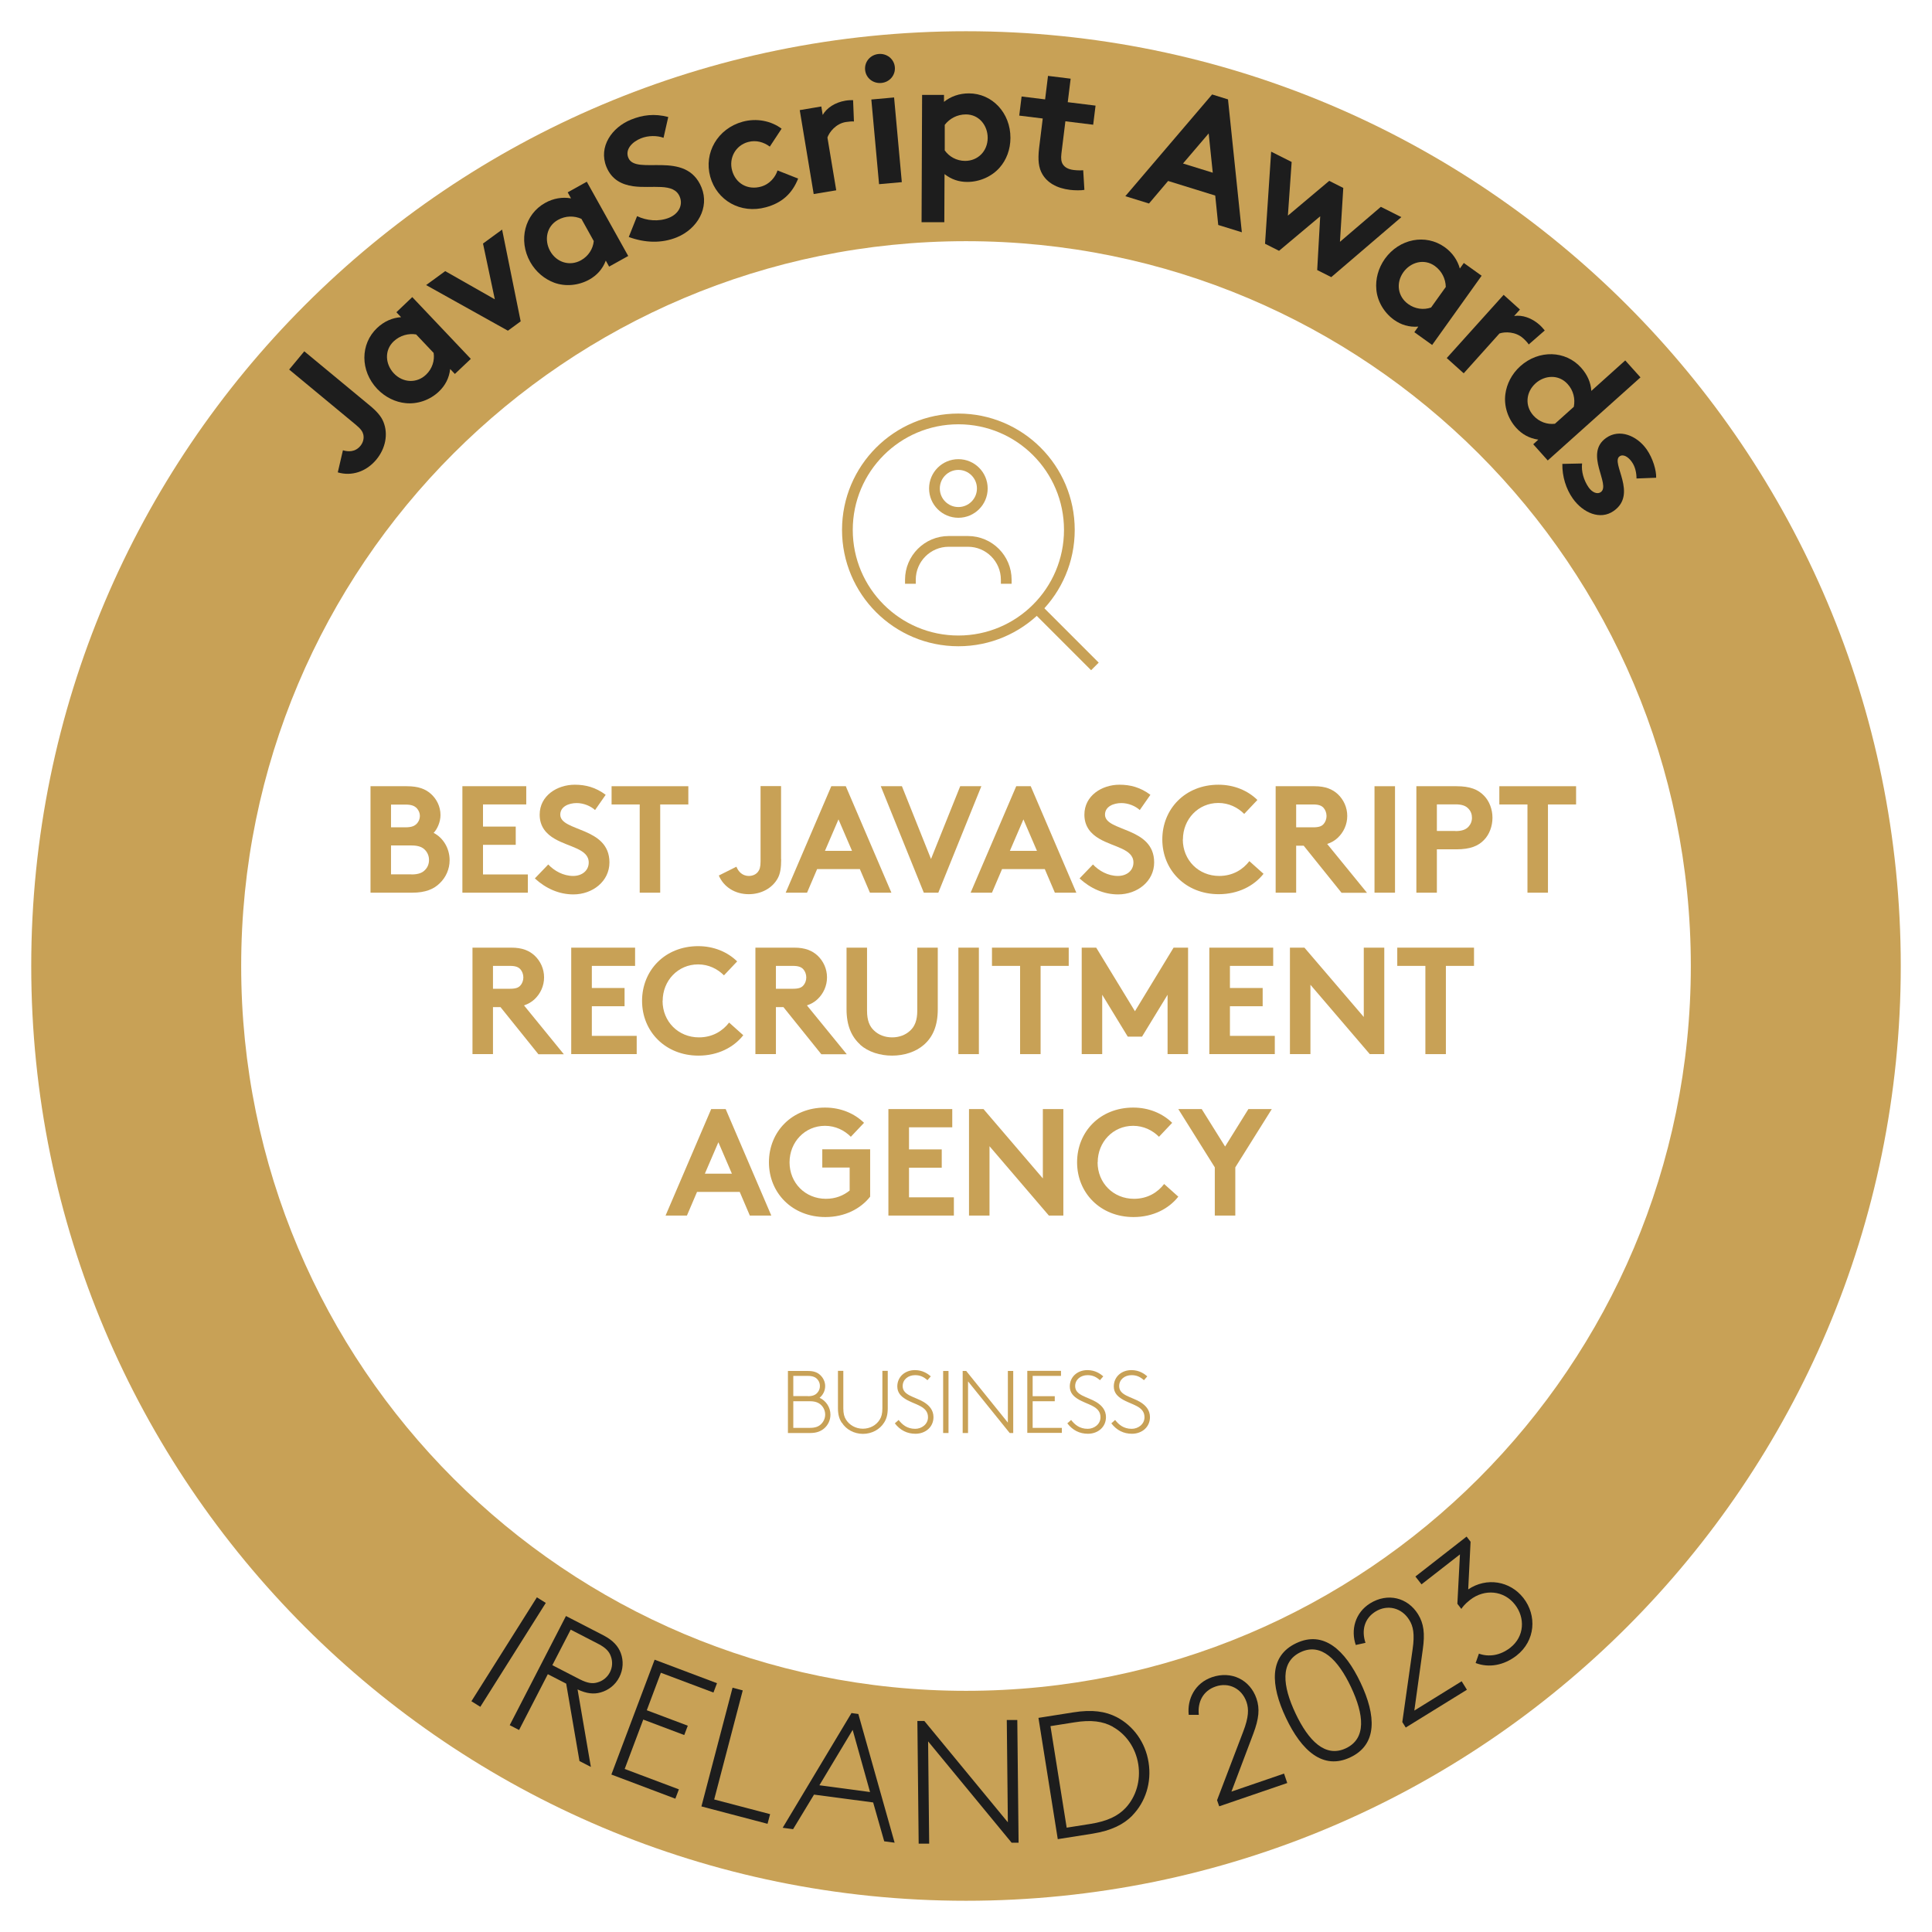 <?xml version="1.0" encoding="UTF-8"?><svg id="Capa_1" xmlns="http://www.w3.org/2000/svg" viewBox="0 0 180 180"><defs><style>.cls-1{fill:none;stroke:#c8a156;stroke-miterlimit:10;}.cls-2{fill:#c8a156;}.cls-3{fill:#1d1d1d;}</style></defs><path class="cls-2" d="m90,2.91C41.9,2.91,2.91,41.9,2.91,90s38.99,87.09,87.09,87.09,87.09-38.99,87.09-87.09S138.1,2.91,90,2.91Zm0,154.62c-37.3,0-67.53-30.24-67.53-67.53S52.7,22.47,90,22.47s67.53,30.24,67.53,67.53-30.24,67.53-67.53,67.53Z"/><g><path class="cls-3" d="m34.39,37.73c.71.58,1.12,1.05,1.33,1.57.47,1.15.19,2.49-.65,3.51-.95,1.15-2.32,1.58-3.6,1.2l.48-2.06c.47.15,1.14.18,1.62-.4.26-.31.36-.7.28-1.06-.06-.26-.21-.51-.68-.9l-6.23-5.16,1.41-1.7,6.04,5Z"/><path class="cls-3" d="m43.86,33.44l-1.48,1.4-.44-.46c-.09.85-.47,1.55-1.05,2.1-.85.81-2.02,1.19-3.09,1.08-.95-.09-1.9-.54-2.65-1.32-1.61-1.7-1.59-4.19-.02-5.68.65-.62,1.44-.96,2.24-1.01l-.44-.46,1.48-1.41,5.45,5.75Zm-5.08-2.28c-.72-.12-1.5.08-2.1.64-.9.85-.77,2.15.01,2.98.85.9,2.14.95,3,.13.58-.55.82-1.32.71-2.03l-1.63-1.72Z"/><path class="cls-3" d="m46.1,27.88l-1.1-5.19,1.78-1.3,1.73,8.55-1.19.87-7.62-4.25,1.78-1.3,4.61,2.62Z"/><path class="cls-3" d="m58.53,23.85l-1.78.99-.31-.56c-.3.8-.84,1.38-1.54,1.77-1.03.57-2.25.66-3.26.29-.89-.33-1.71-.99-2.24-1.93-1.14-2.04-.5-4.45,1.38-5.5.78-.44,1.63-.57,2.42-.43l-.31-.56,1.78-.99,3.86,6.92Zm-4.36-3.46c-.67-.3-1.48-.3-2.19.1-1.08.6-1.28,1.89-.73,2.89.6,1.08,1.84,1.45,2.88.87.7-.39,1.12-1.07,1.19-1.79l-1.15-2.07Z"/><path class="cls-3" d="m59.36,20.14c.88.42,2,.54,2.97.15.91-.37,1.32-1.19,1-1.96-.55-1.36-2.59-.73-4.35-.98-1.03-.15-1.99-.6-2.48-1.8-.77-1.89.53-3.69,2.28-4.4,1.08-.44,2.18-.59,3.48-.25l-.44,1.94c-.58-.22-1.42-.23-2.11.05-.77.31-1.5,1-1.17,1.81.7,1.71,5.37-.81,6.82,2.77.76,1.88-.39,3.86-2.3,4.64-1.42.58-2.98.52-4.48-.03l.77-1.93Z"/><path class="cls-3" d="m74.36,16.64c-.57,1.44-1.56,2.28-3,2.67-2.36.65-4.58-.64-5.19-2.85-.61-2.22.69-4.48,3.02-5.12,1.32-.36,2.67-.07,3.63.65l-1.1,1.67c-.56-.42-1.27-.63-2.02-.43-1.18.32-1.81,1.5-1.49,2.66.33,1.2,1.44,1.84,2.68,1.5.84-.23,1.36-.91,1.55-1.51l1.9.75Z"/><path class="cls-3" d="m79.57,11.32c-.15-.02-.46,0-.77.05-.92.15-1.53.93-1.71,1.44l.82,4.92-2.1.35-1.3-7.82,2.01-.34.13.79c.37-.66,1.16-1.17,2.11-1.33.31-.05.49-.05.72-.05l.08,1.99Z"/><path class="cls-3" d="m81.86,5.03c.76-.07,1.44.46,1.51,1.22.07.76-.49,1.41-1.26,1.48s-1.44-.46-1.51-1.22c-.07-.76.49-1.41,1.26-1.48Zm2.16,11.94l-2.12.19-.72-7.89,2.12-.19.72,7.89Z"/><path class="cls-3" d="m85.91,8.84h2.04s0,.65,0,.65c.62-.5,1.42-.79,2.32-.79,2.16,0,3.88,1.81,3.87,4.15,0,1.08-.38,2.06-1.01,2.77-.71.81-1.84,1.33-3.01,1.33-.8,0-1.49-.24-2.12-.73l-.02,4.48h-2.12s.05-11.86.05-11.86Zm2.1,5.16c.41.59,1.11.99,1.91.99,1.19,0,2.1-.91,2.1-2.15,0-1.14-.79-2.18-2.03-2.18-.82,0-1.52.39-1.97.97v2.37Z"/><path class="cls-3" d="m101.03,17.69c-.29.06-.93.05-1.33,0-1.27-.15-2.14-.69-2.59-1.47-.34-.58-.43-1.3-.3-2.42l.34-2.76-2.19-.27.22-1.78,2.19.27.27-2.19,2.11.26-.27,2.19,2.59.32-.22,1.78-2.59-.32-.37,3c-.06.49-.01.79.14,1.02.18.27.5.46,1.02.52.31.04.72.04.87.02l.11,1.82Z"/><path class="cls-3" d="m104.85,18.27l8.08-9.47,1.48.46,1.29,12.38-2.2-.68-.28-2.74-4.39-1.36-1.78,2.1-2.2-.68Zm5.36-3.04l2.78.86-.38-3.66-2.39,2.8Z"/><path class="cls-3" d="m119.17,23.37l-1.31-.66.57-8.58,1.91.96-.35,5,3.85-3.24,1.31.66-.31,5.02,3.81-3.26,1.91.96-6.53,5.59-1.31-.66.28-5.01-3.85,3.23Z"/><path class="cls-3" d="m133.43,32.14l-1.66-1.19.37-.52c-.86.07-1.61-.17-2.26-.63-.96-.69-1.56-1.76-1.65-2.83-.09-.95.17-1.97.79-2.85,1.36-1.9,3.81-2.35,5.57-1.1.73.52,1.21,1.23,1.42,2l.37-.52,1.66,1.19-4.61,6.45Zm1.27-5.42c-.02-.74-.36-1.46-1.02-1.94-1.01-.72-2.26-.35-2.93.58-.72,1.01-.52,2.28.45,2.97.65.47,1.45.56,2.13.32l1.38-1.93Z"/><path class="cls-3" d="m142.42,32.08c-.08-.13-.29-.37-.52-.57-.69-.62-1.69-.62-2.2-.44l-3.33,3.71-1.58-1.42,5.3-5.89,1.52,1.37-.54.6c.75-.12,1.64.18,2.36.82.23.21.34.35.49.53l-1.5,1.31Z"/><path class="cls-3" d="m142.85,41.39l.47-.43c-.85-.12-1.53-.51-2.07-1.11-.79-.88-1.14-2.05-1-3.12.12-.94.59-1.89,1.39-2.61,1.74-1.56,4.23-1.47,5.67.14.58.65.9,1.37.95,2.16l3.16-2.84,1.42,1.58-8.64,7.74-1.36-1.52Zm3.78-3.5c.14-.72-.03-1.51-.58-2.11-.83-.92-2.13-.83-2.98-.07-.92.83-1.01,2.11-.21,3,.53.6,1.3.86,2.01.77l1.76-1.58Z"/><path class="cls-3" d="m147.4,43.18c-.09.72.15,1.57.61,2.23.33.47.81.67,1.13.44.97-.69-1.59-3.58.5-5.05,1.24-.88,2.86-.22,3.77,1.06.59.84.92,1.99.89,2.65l-1.83.07c0-.5-.11-1.09-.44-1.55-.34-.48-.81-.75-1.14-.51-.84.59,1.71,3.5-.54,5.08-1.24.88-2.86.2-3.82-1.16-.63-.89-.99-2.06-.97-3.22l1.84-.04Z"/></g><g><path class="cls-3" d="m50.02,148.82l.83.52-6.1,9.68-.83-.52,6.1-9.68Z"/><path class="cls-3" d="m53.99,164.08l-1.24-7.22-1.71-.88-2.68,5.2-.87-.45,5.24-10.17,3.47,1.79c.93.48,1.4,1.03,1.64,1.67.26.7.23,1.52-.14,2.24-.37.73-1.02,1.22-1.74,1.42-.62.18-1.3.12-2.15-.28l1.24,7.22-1.05-.54Zm.03-7.62c.73.37,1.2.42,1.63.29.49-.13.92-.46,1.17-.94.25-.48.27-1.02.09-1.5-.15-.43-.46-.79-1.18-1.16l-2.56-1.32-1.71,3.31,2.56,1.32Z"/><path class="cls-3" d="m61.57,155.85l-1.31,3.49,3.82,1.44-.33.87-3.82-1.44-1.73,4.6,5.05,1.9-.33.87-5.96-2.25,4.03-10.7,5.81,2.19-.33.87-4.89-1.84Z"/><path class="cls-3" d="m66.53,167.65l5.22,1.37-.24.9-6.16-1.62,2.9-11.06.95.25-2.66,10.16Z"/><path class="cls-3" d="m79.97,159.69l3.38,11.99-.97-.13-1.03-3.62-5.51-.73-1.95,3.22-.97-.13,6.41-10.69.65.09Zm-3.62,6.64l4.71.63-1.62-5.79-3.1,5.16Z"/><path class="cls-3" d="m85.47,160.34h.65s7.78,9.44,7.78,9.44l-.1-9.53h.98s.12,11.43.12,11.43h-.65s-7.78-9.44-7.78-9.44l.1,9.53h-.98s-.12-11.43-.12-11.43Z"/><path class="cls-3" d="m105.5,169.15c-.81.82-1.93,1.4-3.72,1.69l-3.23.51-1.8-11.3,3.23-.51c1.79-.29,3.03-.09,4.06.44,1.55.81,2.68,2.35,2.97,4.22.3,1.87-.29,3.69-1.51,4.94Zm-1.83-8.28c-.91-.5-2.01-.66-3.59-.4l-2.21.35,1.51,9.46,2.21-.35c1.58-.25,2.58-.74,3.29-1.5.97-1.05,1.41-2.54,1.17-4.06-.24-1.52-1.13-2.8-2.38-3.49Z"/><path class="cls-3" d="m110.75,159.77c-.16-1.48.59-2.97,2.17-3.51,1.81-.62,3.54.24,4.14,1.98.33.96.23,1.89-.29,3.28l-2.04,5.4,4.9-1.68.3.88-6.34,2.17-.2-.57,2.44-6.4c.52-1.35.52-2.1.31-2.73-.43-1.27-1.65-1.89-2.89-1.46-1.16.4-1.69,1.43-1.56,2.64h-.94Z"/><path class="cls-3" d="m120.77,153.09c2.54-1.2,4.54.62,5.99,3.68,1.45,3.06,1.59,5.76-.96,6.96-2.54,1.2-4.54-.62-5.99-3.68-1.45-3.06-1.59-5.76.96-6.96Zm4.63,9.79c1.92-.91,1.68-3.14.47-5.7-1.21-2.56-2.78-4.16-4.7-3.25-1.92.91-1.68,3.14-.47,5.7,1.21,2.56,2.78,4.16,4.7,3.25Z"/><path class="cls-3" d="m126.32,153.28c-.49-1.41-.08-3.02,1.33-3.9,1.63-1.01,3.5-.55,4.47,1.02.53.86.65,1.79.44,3.26l-.79,5.71,4.41-2.73.49.79-5.7,3.52-.32-.51.96-6.78c.21-1.43.05-2.16-.31-2.73-.7-1.14-2.03-1.47-3.14-.79-1.04.64-1.33,1.76-.94,2.92l-.91.2Z"/><path class="cls-3" d="m137.77,154.06c.92.34,1.99.19,2.93-.54,1.35-1.05,1.4-2.81.44-4.03-1.02-1.31-2.82-1.49-4.18-.43-.49.38-.73.71-.81.84l-.37-.48.24-4.6-3.58,2.79-.57-.73,4.77-3.72.37.48-.22,4.44c1.71-1.15,3.9-.79,5.14.8,1.27,1.62,1.14,3.98-.64,5.37-1.19.92-2.58,1.16-3.81.69l.31-.88Z"/></g><g><path class="cls-2" d="m37.89,73.25c1.12,0,1.74.27,2.23.69.55.48.92,1.19.92,2,0,.65-.31,1.32-.64,1.66.88.44,1.49,1.43,1.49,2.54,0,.84-.35,1.6-.91,2.14-.55.55-1.32.89-2.59.89h-3.87v-9.92h3.37Zm-1.46,3.83h1.35c.6,0,.86-.14,1.06-.35.17-.18.28-.44.28-.71s-.11-.52-.28-.71c-.2-.21-.47-.35-1.06-.35h-1.35v2.13Zm1.91,4.39c.67,0,1.04-.17,1.28-.44.23-.24.35-.55.35-.91s-.13-.67-.35-.91c-.24-.27-.61-.44-1.28-.44h-1.91v2.69h1.91Z"/><path class="cls-2" d="m45,74.95v2.06h3.05v1.7h-3.05v2.76h4.18v1.7h-6.1v-9.92h5.95v1.7h-4.04Z"/><path class="cls-2" d="m51.06,80.52c.57.62,1.43,1.09,2.34,1.09.85,0,1.45-.52,1.45-1.25,0-1.28-1.84-1.43-3.17-2.21-.78-.45-1.4-1.13-1.4-2.25,0-1.77,1.63-2.79,3.27-2.79,1.01,0,1.94.24,2.88.94l-.99,1.42c-.4-.37-1.06-.65-1.71-.65-.72,0-1.53.31-1.53,1.08,0,1.6,4.58,1.11,4.58,4.45,0,1.76-1.57,2.98-3.36,2.98-1.33,0-2.57-.55-3.59-1.49l1.25-1.3Z"/><path class="cls-2" d="m64.13,73.25v1.7h-2.62v8.22h-1.91v-8.22h-2.62v-1.7h7.16Z"/><path class="cls-2" d="m72.78,80.05c0,.79-.08,1.33-.31,1.76-.51.95-1.56,1.5-2.71,1.5-1.29,0-2.34-.68-2.79-1.74l1.64-.82c.16.4.51.86,1.16.86.35,0,.67-.14.86-.4.14-.18.23-.43.23-.95v-7.02h1.91v6.8Z"/><path class="cls-2" d="m73.2,83.17l4.25-9.92h1.35l4.25,9.92h-2l-.94-2.2h-3.98l-.94,2.2h-2Zm3.66-3.9h2.52l-1.26-2.93-1.26,2.93Z"/><path class="cls-2" d="m82.06,73.25h1.97l2.71,6.78,2.72-6.78h1.97l-4.01,9.92h-1.35l-4.01-9.92Z"/><path class="cls-2" d="m90.43,83.17l4.25-9.92h1.35l4.25,9.92h-2l-.94-2.2h-3.98l-.94,2.2h-2Zm3.66-3.9h2.52l-1.26-2.93-1.26,2.93Z"/><path class="cls-2" d="m101.81,80.52c.57.62,1.43,1.09,2.34,1.09.85,0,1.45-.52,1.45-1.25,0-1.28-1.84-1.43-3.17-2.21-.78-.45-1.4-1.13-1.4-2.25,0-1.77,1.63-2.79,3.27-2.79,1.01,0,1.94.24,2.88.94l-.99,1.42c-.4-.37-1.06-.65-1.71-.65-.72,0-1.53.31-1.53,1.08,0,1.6,4.58,1.11,4.58,4.45,0,1.76-1.57,2.98-3.36,2.98-1.33,0-2.57-.55-3.59-1.49l1.25-1.3Z"/><path class="cls-2" d="m110.2,78.21c0,1.93,1.47,3.4,3.39,3.4,1.29,0,2.23-.62,2.81-1.38l1.32,1.18c-.88,1.12-2.35,1.9-4.17,1.9-3.09,0-5.26-2.25-5.26-5.1s2.14-5.1,5.23-5.1c1.47,0,2.74.55,3.63,1.42l-1.23,1.3c-.6-.6-1.43-1.02-2.41-1.02-1.88,0-3.3,1.52-3.3,3.4Z"/><path class="cls-2" d="m120.76,78.78v4.39h-1.91v-9.92h3.62c1.02,0,1.67.28,2.17.74.54.51.88,1.23.88,2.03s-.34,1.52-.88,2.03c-.27.26-.6.45-.99.58l3.71,4.55h-2.37l-3.53-4.39h-.69Zm1.59-1.7c.55,0,.79-.11.96-.3.17-.18.28-.47.28-.75,0-.3-.11-.58-.28-.77-.17-.18-.41-.31-.96-.31h-1.59v2.13h1.59Z"/><path class="cls-2" d="m128.06,73.25h1.91v9.92h-1.91v-9.92Z"/><path class="cls-2" d="m133.87,79.13v4.04h-1.91v-9.92h3.73c1.28,0,2.03.31,2.58.89.5.51.78,1.28.78,2.05s-.28,1.55-.78,2.06c-.54.57-1.3.88-2.58.88h-1.81Zm1.73-1.7c.65,0,.98-.16,1.21-.4.21-.23.33-.51.33-.84s-.11-.62-.33-.85c-.23-.24-.55-.4-1.21-.4h-1.73v2.48h1.73Z"/><path class="cls-2" d="m146.84,73.25v1.7h-2.62v8.22h-1.91v-8.22h-2.62v-1.7h7.16Z"/><path class="cls-2" d="m45.93,93.82v4.39h-1.91v-9.92h3.62c1.02,0,1.67.28,2.17.74.54.51.88,1.23.88,2.03s-.34,1.52-.88,2.03c-.27.26-.6.45-.99.58l3.71,4.55h-2.37l-3.53-4.39h-.69Zm1.59-1.7c.55,0,.79-.11.96-.3.17-.18.28-.47.28-.75,0-.3-.11-.58-.28-.77-.17-.18-.41-.31-.96-.31h-1.59v2.13h1.59Z"/><path class="cls-2" d="m55.14,89.99v2.06h3.05v1.7h-3.05v2.76h4.18v1.7h-6.1v-9.92h5.95v1.7h-4.04Z"/><path class="cls-2" d="m61.73,93.25c0,1.93,1.47,3.4,3.39,3.4,1.29,0,2.23-.62,2.81-1.38l1.32,1.18c-.88,1.12-2.35,1.9-4.17,1.9-3.09,0-5.26-2.25-5.26-5.1s2.14-5.1,5.23-5.1c1.47,0,2.74.55,3.63,1.42l-1.23,1.3c-.6-.6-1.43-1.02-2.41-1.02-1.88,0-3.3,1.52-3.3,3.4Z"/><path class="cls-2" d="m72.29,93.82v4.39h-1.91v-9.92h3.62c1.02,0,1.67.28,2.17.74.54.51.88,1.23.88,2.03s-.34,1.52-.88,2.03c-.27.26-.6.45-.99.58l3.71,4.55h-2.37l-3.53-4.39h-.69Zm1.59-1.7c.55,0,.79-.11.96-.3.17-.18.28-.47.28-.75,0-.3-.11-.58-.28-.77-.17-.18-.41-.31-.96-.31h-1.59v2.13h1.59Z"/><path class="cls-2" d="m80.15,97.33c-.82-.74-1.28-1.79-1.28-3.3v-5.74h1.91v5.88c0,.91.24,1.46.65,1.84.42.41,1.02.64,1.69.64s1.26-.23,1.69-.64c.41-.38.65-.94.65-1.84v-5.88h1.91v5.74c0,1.52-.45,2.57-1.28,3.3-.77.68-1.86,1.02-2.98,1.02s-2.21-.34-2.98-1.02Z"/><path class="cls-2" d="m89.29,88.29h1.91v9.92h-1.91v-9.92Z"/><path class="cls-2" d="m99.57,88.29v1.7h-2.62v8.22h-1.91v-8.22h-2.62v-1.7h7.16Z"/><path class="cls-2" d="m105.73,94.23l3.61-5.94h1.35v9.92h-1.91v-5.53l-2.38,3.9h-1.33l-2.38-3.9v5.53h-1.91v-9.92h1.35l3.62,5.94Z"/><path class="cls-2" d="m114.59,89.99v2.06h3.05v1.7h-3.05v2.76h4.18v1.7h-6.1v-9.92h5.95v1.7h-4.04Z"/><path class="cls-2" d="m120.18,88.29h1.35l5.53,6.46v-6.46h1.91v9.92h-1.35l-5.53-6.46v6.46h-1.91v-9.92Z"/><path class="cls-2" d="m137.33,88.29v1.7h-2.62v8.22h-1.91v-8.22h-2.62v-1.7h7.16Z"/><path class="cls-2" d="m62.01,113.25l4.25-9.92h1.35l4.25,9.92h-2l-.94-2.2h-3.98l-.94,2.2h-2Zm3.66-3.9h2.52l-1.26-2.93-1.26,2.93Z"/><path class="cls-2" d="m73.56,108.29c0,1.93,1.47,3.4,3.39,3.4.91,0,1.64-.31,2.21-.77v-2.14h-2.55v-1.7h4.46v4.41c-.88,1.12-2.35,1.9-4.17,1.9-3.09,0-5.26-2.25-5.26-5.1s2.14-5.1,5.23-5.1c1.47,0,2.74.55,3.63,1.42l-1.23,1.3c-.6-.6-1.43-1.02-2.41-1.02-1.88,0-3.3,1.52-3.3,3.4Z"/><path class="cls-2" d="m84.69,105.03v2.06h3.05v1.7h-3.05v2.76h4.18v1.7h-6.1v-9.92h5.95v1.7h-4.04Z"/><path class="cls-2" d="m90.28,103.33h1.35l5.53,6.46v-6.46h1.91v9.92h-1.35l-5.53-6.46v6.46h-1.91v-9.92Z"/><path class="cls-2" d="m102.26,108.29c0,1.93,1.47,3.4,3.39,3.4,1.29,0,2.23-.62,2.81-1.38l1.32,1.18c-.88,1.12-2.35,1.9-4.17,1.9-3.09,0-5.26-2.25-5.26-5.1s2.14-5.1,5.23-5.1c1.47,0,2.74.55,3.63,1.42l-1.23,1.3c-.6-.6-1.43-1.02-2.41-1.02-1.88,0-3.3,1.52-3.3,3.4Z"/><path class="cls-2" d="m115.09,108.76v4.49h-1.91v-4.49l-3.4-5.43h2.18l2.18,3.49,2.17-3.49h2.18l-3.4,5.43Z"/></g><g><path class="cls-2" d="m76.36,130.23c.59.27,1.01.88,1.01,1.57,0,.51-.22.96-.57,1.27-.31.27-.71.44-1.31.44h-2.08v-5.78h1.89c.54,0,.88.15,1.13.39.27.26.45.62.45,1.02,0,.44-.21.83-.52,1.09Zm-1.08-.15c.44,0,.69-.12.86-.31.16-.17.25-.39.25-.64s-.09-.47-.25-.64c-.17-.18-.42-.3-.86-.3h-1.37v1.88h1.37Zm-1.37.47v2.48h1.56c.5,0,.81-.13,1.03-.35.23-.22.38-.54.38-.89s-.15-.67-.38-.89c-.22-.21-.53-.35-1.03-.35h-1.56Z"/><path class="cls-2" d="m78.41,132.54c-.21-.34-.34-.73-.34-1.35v-3.47h.5v3.49c0,.5.09.81.26,1.07.32.5.9.83,1.56.83s1.24-.32,1.56-.83c.17-.26.26-.57.26-1.07v-3.49h.5v3.47c0,.61-.12,1.01-.34,1.35-.4.64-1.14,1.05-1.97,1.05s-1.57-.41-1.97-1.05Z"/><path class="cls-2" d="m83.72,132.29c.34.44.79.83,1.55.83.58,0,1.19-.41,1.19-1.08,0-1.05-1.24-1.16-2.08-1.68-.43-.26-.78-.6-.78-1.19,0-.9.72-1.52,1.64-1.52.74,0,1.21.35,1.48.58l-.31.36c-.34-.3-.67-.47-1.15-.47-.64,0-1.16.4-1.16,1.02,0,.88,1.16.99,1.99,1.5.48.3.88.73.88,1.39,0,.92-.74,1.55-1.68,1.55-.77,0-1.42-.32-1.92-.97l.36-.32Z"/><path class="cls-2" d="m87.87,127.73h.5v5.78h-.5v-5.78Z"/><path class="cls-2" d="m89.69,127.73h.33l3.88,4.81v-4.81h.5v5.78h-.33l-3.88-4.81v4.81h-.5v-5.78Z"/><path class="cls-2" d="m96.21,128.2v1.88h2.06v.47h-2.06v2.48h2.72v.47h-3.22v-5.78h3.14v.47h-2.64Z"/><path class="cls-2" d="m99.79,132.29c.34.44.79.83,1.55.83.58,0,1.19-.41,1.19-1.08,0-1.05-1.24-1.16-2.08-1.68-.43-.26-.78-.6-.78-1.19,0-.9.72-1.52,1.64-1.52.74,0,1.21.35,1.48.58l-.31.36c-.34-.3-.67-.47-1.15-.47-.64,0-1.16.4-1.16,1.02,0,.88,1.16.99,1.99,1.5.48.3.88.73.88,1.39,0,.92-.74,1.55-1.68,1.55-.77,0-1.42-.32-1.92-.97l.36-.32Z"/><path class="cls-2" d="m103.89,132.29c.34.44.79.83,1.55.83.58,0,1.19-.41,1.19-1.08,0-1.05-1.24-1.16-2.08-1.68-.43-.26-.78-.6-.78-1.19,0-.9.72-1.52,1.64-1.52.74,0,1.21.35,1.48.58l-.31.36c-.34-.3-.67-.47-1.15-.47-.64,0-1.16.4-1.16,1.02,0,.88,1.16.99,1.99,1.5.48.3.88.73.88,1.39,0,.92-.74,1.55-1.68,1.55-.77,0-1.42-.32-1.92-.97l.36-.32Z"/></g><g><circle class="cls-1" cx="89.29" cy="49.37" r="10.34"/><line class="cls-1" x1="102.01" y1="62.09" x2="96.6" y2="56.68"/></g><g><path class="cls-1" d="m84.82,54.39v-.38c0-1.97,1.6-3.57,3.57-3.57h1.79c1.97,0,3.57,1.6,3.57,3.57v.38"/><circle class="cls-1" cx="89.29" cy="45.51" r="2.23"/></g></svg>